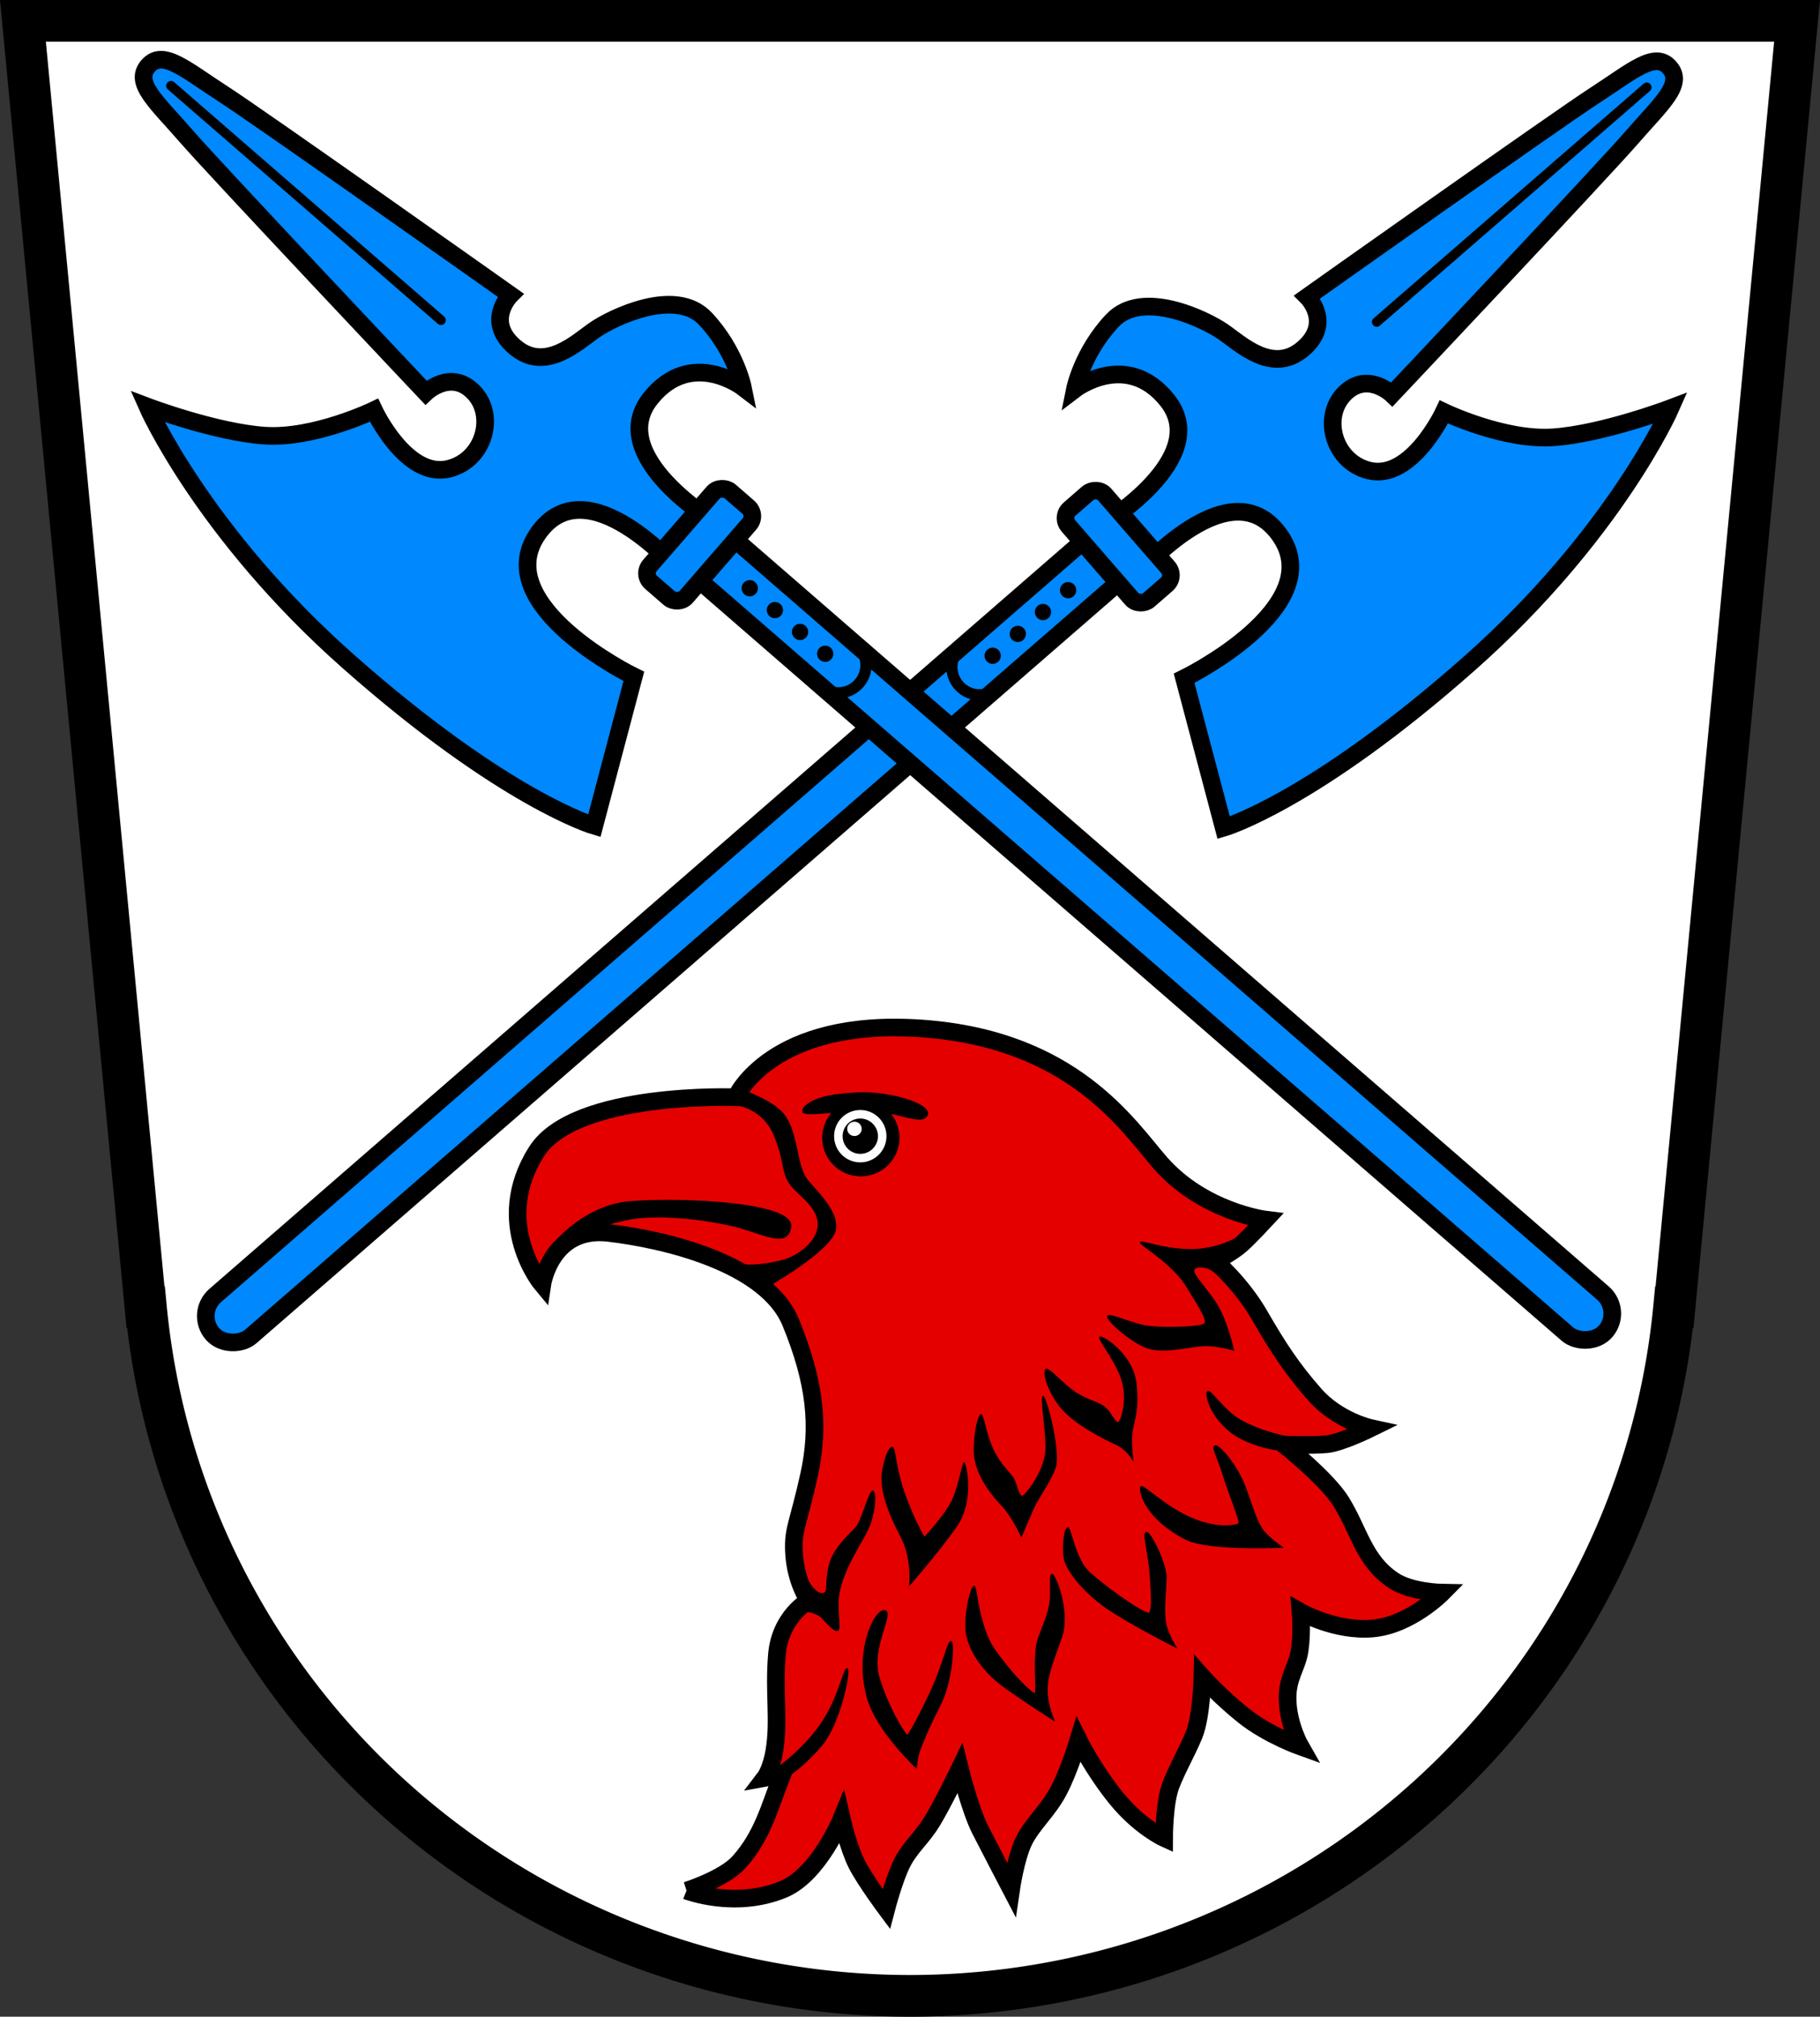 <?xml version="1.0" encoding="UTF-8" standalone="no"?>
<!-- Created with Inkscape (http://www.inkscape.org/) -->

<svg
   width="113.493mm"
   height="125.733mm"
   viewBox="0 0 113.493 125.733"
   version="1.1"
   id="svg5"
   inkscape:version="1.2.2 (732a01da63, 2022-12-09)"
   sodipodi:docname="DEU Alling COA.svg"
   xmlns:inkscape="http://www.inkscape.org/namespaces/inkscape"
   xmlns:sodipodi="http://sodipodi.sourceforge.net/DTD/sodipodi-0.dtd"
   xmlns="http://www.w3.org/2000/svg"
   xmlns:svg="http://www.w3.org/2000/svg">
  <rect x="0" y="0" width="113.493" height="125.733" fill="#333333" stroke="none"/>
  <sodipodi:namedview
     id="namedview7"
     pagecolor="#9e9e9e"
     bordercolor="#666666"
     borderopacity="1.0"
     inkscape:showpageshadow="2"
     inkscape:pageopacity="0"
     inkscape:pagecheckerboard="0"
     inkscape:deskcolor="#8c8c8c"
     inkscape:document-units="mm"
     showgrid="false"
     inkscape:zoom="1.1264032"
     inkscape:cx="215.28703"
     inkscape:cy="238.36935"
     inkscape:current-layer="layer1" />
  <defs
     id="defs2" />
  <g
     inkscape:label="Ebene 1"
     inkscape:groupmode="layer"
     id="layer1"
     transform="translate(-465.521,-101.994)">
    <g
       id="g1243"
       transform="translate(419.876,10.301)">
      <path
         id="path938"
         style="fill:#ffffff;stroke:#000000;stroke-width:2.6;stroke-dasharray:none"
         d="m 47.075,92.992 7.642,80.196 h 0.026 a 47.886,47.386 0 0 0 47.649,42.937 47.886,47.386 0 0 0 47.649,-42.937 h 0.026 l 7.641,-80.196 h -55.317 z" />
      <g
         id="g1468"
         transform="translate(-176.64,1.082)">
        <g
           id="g1402"
           transform="matrix(-0.656,-0.755,-0.755,0.656,577.094,262.803)">
          <rect
             style="fill:#0088ff;fill-opacity:1;stroke:#000000;stroke-width:1.1;stroke-linecap:round;stroke-dasharray:none"
             id="rect1384"
             width="3.382"
             height="75.501"
             x="289.488"
             y="123.9"
             ry="1.691"
             rx="1.691" />
          <path
             style="fill:#0088ff;fill-opacity:1;stroke:#000000;stroke-width:1.1"
             d="m 289.095,124.707 c 0,0 1.298,-8.809 -4.051,-8.18 -5.349,0.629 -2.753,10.343 -2.753,10.343 l -8.652,4.247 c 0,0 -2.443,-5.301 -2.314,-18.344 0.12,-12.075 3.785,-19.837 3.785,-19.837 0,0 1.557,4.227 3.42,6.702 1.863,2.475 5.673,4.116 5.673,4.116 0,0 -1.934,4.348 0.306,5.923 1.852,1.302 4.449,0.056 4.616,-1.974 0.167,-2.03 -1.974,-2.227 -1.974,-2.227 0,0 1.891,-19.047 2.28,-21.772 0.389,-2.725 0.343,-4.659 1.747,-4.658 1.404,-0.002 1.357,1.933 1.747,4.658 0.389,2.725 2.28,21.772 2.28,21.772 0,0 -2.297,-0.165 -2.27,2.338 0.028,2.503 2.809,2.725 4.088,3.059 1.279,0.334 5.311,2.03 5.033,4.755 -0.278,2.725 -1.696,4.561 -1.696,4.561 0,0 -0.251,-4.044 -4.283,-3.893 -4.642,0.174 -3.198,8.204 -3.198,8.204 z"
             id="path1386"
             sodipodi:nodetypes="cscscsscscsccscssscscc" />
          <rect
             style="fill:#0088ff;fill-opacity:1;stroke:#000000;stroke-width:1.1"
             id="rect1388"
             width="7.512"
             height="2.989"
             x="287.424"
             y="123.095"
             ry="0.747"
             rx="0.747" />
          <path
             style="fill:none;stroke:#000000;stroke-width:0.6;stroke-linecap:round;stroke-dasharray:none"
             d="M 291.18,103.234 V 80.936"
             id="path1390" />
          <path
             id="path1392"
             style="fill:none;stroke:#000000;stroke-width:0.7;stroke-linecap:round;stroke-dasharray:none"
             d="m 289.455,136.054 c 1.5e-4,0.945 0.772,1.71 1.724,1.71 0.952,-1.1e-4 1.724,-0.766 1.724,-1.71"
             sodipodi:nodetypes="csc" />
          <circle
             style="fill:#000000;stroke:none;stroke-width:0.7;stroke-linecap:round;stroke-dasharray:none"
             id="circle1394"
             cx="291.18"
             cy="128.726"
             r="0.508" />
          <circle
             style="fill:#000000;stroke:none;stroke-width:0.7;stroke-linecap:round;stroke-dasharray:none"
             id="circle1396"
             cx="291.18"
             cy="130.803"
             r="0.508" />
          <circle
             style="fill:#000000;stroke:none;stroke-width:0.7;stroke-linecap:round;stroke-dasharray:none"
             id="circle1398"
             cx="291.18"
             cy="132.881"
             r="0.508" />
          <circle
             style="fill:#000000;stroke:none;stroke-width:0.7;stroke-linecap:round;stroke-dasharray:none"
             id="circle1400"
             cx="291.18"
             cy="134.958"
             r="0.508" />
        </g>
        <g
           id="g1356"
           transform="rotate(-49.042,278.53,152.275)">
          <rect
             style="fill:#0088ff;fill-opacity:1;stroke:#000000;stroke-width:1.1;stroke-linecap:round;stroke-dasharray:none"
             id="rect1124"
             width="3.382"
             height="75.501"
             x="289.488"
             y="123.9"
             ry="1.691"
             rx="1.691" />
          <path
             style="fill:#0088ff;fill-opacity:1;stroke:#000000;stroke-width:1.1"
             d="m 289.095,124.707 c 0,0 1.298,-8.809 -4.051,-8.18 -5.349,0.629 -2.753,10.343 -2.753,10.343 l -8.652,4.247 c 0,0 -2.443,-5.301 -2.314,-18.344 0.12,-12.075 3.785,-19.837 3.785,-19.837 0,0 1.557,4.227 3.42,6.702 1.863,2.475 5.673,4.116 5.673,4.116 0,0 -1.934,4.348 0.306,5.923 1.852,1.302 4.449,0.056 4.616,-1.974 0.167,-2.03 -1.974,-2.227 -1.974,-2.227 0,0 1.891,-19.047 2.28,-21.772 0.389,-2.725 0.343,-4.659 1.747,-4.658 1.404,-0.002 1.357,1.933 1.747,4.658 0.389,2.725 2.28,21.772 2.28,21.772 0,0 -2.297,-0.165 -2.27,2.338 0.028,2.503 2.809,2.725 4.088,3.059 1.279,0.334 5.311,2.03 5.033,4.755 -0.278,2.725 -1.696,4.561 -1.696,4.561 0,0 -0.251,-4.044 -4.283,-3.893 -4.642,0.174 -3.198,8.204 -3.198,8.204 z"
             id="path1125"
             sodipodi:nodetypes="cscscsscscsccscssscscc" />
          <rect
             style="fill:#0088ff;fill-opacity:1;stroke:#000000;stroke-width:1.1"
             id="rect913"
             width="7.512"
             height="2.989"
             x="287.424"
             y="123.095"
             ry="0.747"
             rx="0.747" />
          <path
             style="fill:none;stroke:#000000;stroke-width:0.6;stroke-linecap:round;stroke-dasharray:none"
             d="M 291.18,103.234 V 80.936"
             id="path1016" />
          <path
             id="path1178"
             style="fill:none;stroke:#000000;stroke-width:0.7;stroke-linecap:round;stroke-dasharray:none"
             d="m 289.455,136.054 c 1.5e-4,0.945 0.772,1.71 1.724,1.71 0.952,-1.1e-4 1.724,-0.766 1.724,-1.71"
             sodipodi:nodetypes="csc" />
          <circle
             style="fill:#000000;stroke:none;stroke-width:0.7;stroke-linecap:round;stroke-dasharray:none"
             id="path1235"
             cx="291.18"
             cy="128.726"
             r="0.508" />
          <circle
             style="fill:#000000;stroke:none;stroke-width:0.7;stroke-linecap:round;stroke-dasharray:none"
             id="circle1341"
             cx="291.18"
             cy="130.803"
             r="0.508" />
          <circle
             style="fill:#000000;stroke:none;stroke-width:0.7;stroke-linecap:round;stroke-dasharray:none"
             id="circle1343"
             cx="291.18"
             cy="132.881"
             r="0.508" />
          <circle
             style="fill:#000000;stroke:none;stroke-width:0.7;stroke-linecap:round;stroke-dasharray:none"
             id="circle1345"
             cx="291.18"
             cy="134.958"
             r="0.508" />
        </g>
      </g>
      <g
         id="g2189"
         transform="translate(-177.701,1.336)">
        <path
           style="fill:#e50000;fill-opacity:1;stroke:#000000;stroke-width:1.1;stroke-linecap:butt;stroke-dasharray:none"
           d="m 266.156,208.231 c 0,0 3.003,1.168 6.034,-0.083 2.215,-0.914 3.643,-4.422 3.643,-4.422 0,0 0.417,1.835 0.945,2.864 0.528,1.029 1.835,2.781 1.835,2.781 0,0 0.501,-1.919 1.001,-2.892 0.501,-0.973 1.196,-1.502 1.835,-2.531 0.64,-1.029 1.752,-3.337 1.752,-3.337 0,0 0.64,2.586 1.279,3.838 0.64,1.251 1.919,3.699 1.919,3.699 0,0 0.278,-1.919 0.779,-2.976 0.501,-1.057 1.502,-1.891 2.169,-3.142 0.667,-1.251 1.251,-3.198 1.251,-3.198 0,0 0.918,1.863 2.364,3.643 1.446,1.78 2.976,2.475 2.976,2.475 0,0 0,-2.197 0.417,-3.281 0.417,-1.085 0.973,-2.002 1.446,-3.142 0.473,-1.14 0.528,-3.615 0.528,-3.615 0,0 1.085,1.224 2.586,2.419 1.502,1.196 3.532,1.919 3.532,1.919 0,0 -0.751,-1.307 -0.806,-2.864 -0.052,-1.445 0.584,-2.03 0.751,-3.142 0.167,-1.112 0.056,-2.392 0.056,-2.392 0,0 2.197,1.251 4.533,1.029 2.336,-0.222 4.31,-2.225 4.31,-2.225 0,0 -1.934,-0.03 -3.031,-0.751 -1.863,-1.224 -2.141,-3.087 -3.281,-4.922 -0.883,-1.422 -3.559,-3.559 -3.559,-3.559 0,0 1.78,0.056 2.67,-0.028 0.89,-0.083 2.753,-1.001 2.753,-1.001 0,0 -2.058,-0.445 -3.504,-2.086 -1.446,-1.641 -2.308,-2.976 -3.448,-4.95 -1.14,-1.974 -2.767,-3.368 -2.767,-3.368 0,0 1.062,-0.551 1.612,-1.042 0.551,-0.492 1.534,-1.553 1.534,-1.553 0,0 -3.895,-0.484 -6.568,-3.539 -1.989,-2.275 -5.427,-7.708 -14.866,-8.377 -9.439,-0.669 -11.602,4.287 -11.602,4.287 0,0 -10.036,-0.382 -12.427,3.382 -2.851,4.488 0.354,8.298 0.354,8.298 0,0 0.536,-3.643 4.129,-3.225 3.382,0.393 9.832,1.848 11.366,5.584 1.534,3.736 1.809,6.489 1.141,9.517 -0.669,3.028 -0.995,3.321 -0.944,4.719 0.07,1.91 0.926,3.105 0.926,3.105 0,0 -1.791,0.985 -1.987,3.384 -0.197,2.399 0.157,4.07 -0.157,5.978 -0.194,1.174 -0.59,1.691 -0.59,1.691 l 1.081,-0.197 c -0.823,2.083 -1.212,3.787 -2.694,5.447 -0.929,1.04 -3.275,1.782 -3.275,1.782 z"
           id="path1634"
           sodipodi:nodetypes="cscsscscsscscsscscsscscsscscsscscsscscscsssscssccsc" />
        <path
           style="fill:#000000;fill-opacity:1;stroke:#000000;stroke-width:0.05;stroke-linecap:butt;stroke-dasharray:none"
           d="m 277.336,158.479 c 1.838,0.043 4.169,0.757 3.825,1.426 -0.344,0.669 -2.016,-0.324 -3.766,-0.324 -1.75,0 -3.972,0.442 -4.002,0.069 -0.029,-0.374 0.796,-0.846 1.878,-1.013 0.525,-0.081 1.435,-0.172 2.065,-0.157 z"
           id="path2028"
           sodipodi:nodetypes="ssssss" />
        <ellipse
           style="fill:#000000;fill-opacity:1;stroke:#000000;stroke-width:0.05;stroke-linecap:butt;stroke-dasharray:none"
           id="path2026"
           cx="277.027"
           cy="161.295"
           rx="2.385"
           ry="2.378" />
        <path
           style="fill:#000000;fill-opacity:1;stroke:#000000;stroke-width:0.1;stroke-linecap:butt;stroke-dasharray:none"
           d="m 257.535,168.301 c 0,0 2.011,-2.764 5.113,-3.009 3.244,-0.256 10.107,0.059 9.989,1.514 -0.118,1.455 -1.829,0.354 -3.657,-0.059 -1.829,-0.413 -4.66,-0.767 -6.607,-0.354 -1.947,0.413 -2.202,0.728 -2.202,0.728 l -1.927,1.081 z"
           id="path1694"
           sodipodi:nodetypes="cssssccc" />
        <circle
           style="fill:#ffffff;fill-opacity:1;stroke:#ffffff;stroke-width:0.1;stroke-linecap:butt;stroke-dasharray:none"
           id="circle1914"
           cx="276.992"
           cy="161.193"
           r="1.583" />
        <path
           style="fill:#000000;fill-opacity:1;stroke:#000000;stroke-width:0.1;stroke-linecap:butt;stroke-dasharray:none"
           d="m 268.075,159.118 c 0,0 2.674,-0.315 3.618,2.124 0.655,1.693 0.397,2.068 0.905,2.878 0.412,0.657 1.789,1.389 1.789,2.569 0,1.18 -1.415,2.027 -2.084,2.222 -1.888,0.551 -3.166,0.256 -3.166,0.256 l 1.809,1.534 c 0,0 4.306,-2.399 4.483,-3.716 0.177,-1.317 -1.614,-2.686 -1.932,-3.313 -0.536,-1.058 -0.492,-2.901 -1.343,-3.884 -0.708,-0.817 -2.388,-1.396 -2.388,-1.396 0,0 -2.458,0.629 -1.691,0.728 z"
           id="path1750"
           sodipodi:nodetypes="cssssccssscc" />
        <circle
           style="fill:#000000;fill-opacity:1;stroke:#000000;stroke-width:0.1;stroke-linecap:butt;stroke-dasharray:none"
           id="path1858"
           cx="276.992"
           cy="161.193"
           r="1.052" />
        <ellipse
           style="fill:#ffffff;fill-opacity:1;stroke:none;stroke-width:0.1;stroke-linecap:butt;stroke-dasharray:none"
           id="circle1912"
           cx="276.628"
           cy="160.736"
           rx="0.452"
           ry="0.447" />
        <path
           style="fill:#000000;fill-opacity:1;stroke:#000000;stroke-width:0.05;stroke-linecap:butt;stroke-dasharray:none"
           d="m 273.428,190.795 c 0,0 0.779,0.042 1.14,0.403 0.361,0.362 0.765,0.876 1.015,0.82 0.25,-0.056 -0.143,-1.476 0.139,-2.586 0.459,-1.808 1.585,-3.156 1.905,-4.116 0.32,-0.959 0.362,-2.002 0.139,-2.002 -0.222,0 -0.681,1.863 -1.043,2.266 -0.362,0.403 -1.377,1.265 -1.655,2.308 -0.278,1.043 -0.074,1.672 -0.306,1.78 -0.598,0.278 -1.251,-1.168 -1.251,-1.168 z"
           id="path2065"
           sodipodi:nodetypes="csssssssscc" />
        <path
           style="fill:#000000;fill-opacity:1;stroke:none;stroke-width:0.05;stroke-linecap:butt;stroke-dasharray:none"
           d="m 280.019,189.279 c 0,0 0.25,-1.655 -0.528,-3.128 -0.779,-1.474 -1.335,-2.989 -1.14,-4.088 0.151,-0.853 0.403,-1.516 0.64,-1.502 0.236,0.014 0.195,1.307 0.82,3.003 0.626,1.696 1.182,2.6 1.182,2.6 0,0 1.321,-1.404 1.738,-2.336 0.417,-0.932 0.612,-2.336 0.737,-2.322 0.125,0.014 0.723,2.392 -0.501,4.102 -1.224,1.71 -2.948,3.671 -2.948,3.671 z"
           id="path2067"
           sodipodi:nodetypes="csssscsssc" />
        <path
           style="fill:#000000;fill-opacity:1;stroke:none;stroke-width:0.05;stroke-linecap:butt;stroke-dasharray:none"
           d="m 287.041,186.207 c 0,0 -0.584,-1.293 -1.293,-2.03 -0.709,-0.737 -1.696,-2.072 -1.682,-3.393 0.014,-1.321 0.278,-2.239 0.459,-2.266 0.181,-0.028 0.306,1.251 0.806,2.266 0.501,1.015 1.112,1.446 1.279,1.808 0.167,0.362 0.292,1.015 0.473,1.015 0.181,0 1.474,-1.627 1.46,-3.003 -0.014,-1.377 -0.375,-3.198 -0.153,-3.226 0.222,-0.028 1.154,3.56 0.779,4.533 -0.375,0.973 -1.057,1.808 -1.39,2.586 -0.334,0.779 -0.737,1.71 -0.737,1.71 z"
           id="path2069" />
        <path
           style="fill:#000000;fill-opacity:1;stroke:none;stroke-width:0.05;stroke-linecap:butt;stroke-dasharray:none"
           d="m 294.034,181.493 c 0,0 -0.417,-0.751 -1.098,-1.057 -0.681,-0.306 -2.628,-1.265 -3.49,-2.35 -0.862,-1.085 -1.126,-2.294 -0.876,-2.392 0.25,-0.097 1.098,0.987 1.933,1.502 0.834,0.514 1.446,0.57 1.808,0.918 0.361,0.348 0.584,0.904 0.751,0.904 0.167,0 0.667,-1.543 0.125,-2.878 -0.542,-1.335 -1.474,-2.322 -1.265,-2.447 0.209,-0.125 2.1,1.126 2.294,2.892 0.195,1.766 -0.167,2.419 -0.25,3.087 -0.083,0.667 0.07,1.821 0.07,1.821 z"
           id="path2071" />
        <path
           style="fill:#000000;fill-opacity:1;stroke:none;stroke-width:0.05;stroke-linecap:butt;stroke-dasharray:none"
           d="m 300.556,167.45 c 0,0 -1.335,0.82 -3.087,0.779 -1.752,-0.042 -2.892,-0.598 -3.031,-0.431 -0.139,0.167 1.919,1.224 2.892,2.795 0.973,1.571 1.237,2.044 1.126,2.252 -0.111,0.209 -2.086,0.292 -3.281,0.195 -1.196,-0.097 -2.6,-0.89 -2.781,-0.653 -0.181,0.236 1.502,1.71 2.517,2.044 1.015,0.334 2.475,-0.07 3.365,-0.139 0.89,-0.07 2.03,0.278 2.03,0.278 0,0 -0.403,-1.988 -1.21,-3.142 -0.806,-1.154 -1.516,-1.794 -1.21,-1.974 0.306,-0.181 0.833,-0.024 1.057,0.153 0.572,0.45 0.973,0.667 0.973,0.667 l -0.278,-1.474 z"
           id="path2073"
           sodipodi:nodetypes="csssssssscsssccc" />
        <path
           style="fill:#000000;fill-opacity:1;stroke:#000000;stroke-width:0.05;stroke-linecap:butt;stroke-dasharray:none"
           d="m 271.551,200.764 c 0,0 1.738,-1.154 2.934,-2.85 1.196,-1.696 1.46,-3.615 1.696,-3.532 0.236,0.083 -0.431,3.407 -1.585,4.783 -1.154,1.377 -2.225,2.016 -2.225,2.016 z"
           id="path2115" />
        <path
           style="fill:#000000;fill-opacity:1;stroke:#000000;stroke-width:0.05;stroke-linecap:butt;stroke-dasharray:none"
           d="m 280.492,200.584 c 0,0 -2.408,-2.22 -3.031,-4.269 -0.876,-2.878 0.375,-5.631 1.043,-5.548 0.667,0.083 -0.862,2.266 -0.362,4.074 0.501,1.808 1.655,3.699 1.78,3.699 0.125,0 1.404,-2.461 1.877,-3.712 0.473,-1.251 0.667,-2.141 0.862,-2.141 0.195,0 0.111,2.419 -0.695,4.004 -0.806,1.585 -1.071,2.308 -1.237,2.725 -0.167,0.417 -0.236,1.168 -0.236,1.168 z"
           id="path2117"
           sodipodi:nodetypes="cssssssssc" />
        <path
           style="fill:#000000;fill-opacity:1;stroke:#000000;stroke-width:0.05;stroke-linecap:butt;stroke-dasharray:none"
           d="m 289.095,197.639 c 0,0 -1.888,-1.199 -3.186,-2.143 -1.298,-0.944 -2.301,-2.399 -2.34,-3.638 -0.039,-1.239 0.354,-2.635 0.531,-2.615 0.177,0.02 0.236,2.478 1.278,3.972 1.042,1.494 2.32,2.753 2.497,2.714 0.177,-0.039 -0.177,-2.379 0.236,-3.48 0.413,-1.101 0.667,-1.626 0.722,-2.39 0.056,-0.765 -0.07,-1.571 0.125,-1.557 0.195,0.014 1.154,2.336 0.584,3.949 -0.57,1.613 -0.904,2.419 -0.89,3.337 0.014,0.918 0.442,1.853 0.442,1.853 z"
           id="path2119" />
        <path
           style="fill:#000000;fill-opacity:1;stroke:#000000;stroke-width:0.05;stroke-linecap:butt;stroke-dasharray:none"
           d="m 296.705,193.078 c 0,0 -2.891,-1.455 -4.346,-2.458 -1.455,-1.003 -2.537,-2.379 -2.655,-3.127 -0.118,-0.747 0.02,-1.927 0.236,-1.888 0.216,0.039 0.446,2.009 1.396,2.832 1.612,1.396 3.5,2.596 3.677,2.478 0.177,-0.118 0.157,-1.062 0.039,-2.497 -0.118,-1.435 -0.492,-2.517 -0.216,-2.537 0.275,-0.02 1.258,2.006 1.239,2.832 -0.02,0.826 -0.177,2.065 -0.039,2.812 0.138,0.747 0.669,1.553 0.669,1.553 z"
           id="path2164"
           sodipodi:nodetypes="cssssssssscc" />
        <path
           style="fill:#000000;fill-opacity:1;stroke:#000000;stroke-width:0.05;stroke-linecap:butt;stroke-dasharray:none"
           d="m 303.336,186.832 c 0,0 -4.623,0.209 -6.007,-0.487 -2.711,-1.363 -2.992,-3.177 -2.836,-3.309 0.16,-0.136 1.557,1.307 3.24,2.002 1.682,0.695 2.753,0.389 2.864,0.306 0.111,-0.083 -0.556,-1.682 -0.959,-2.962 -0.403,-1.279 -0.765,-1.808 -0.514,-1.891 0.25,-0.083 1.377,1.224 1.877,2.572 0.501,1.349 0.695,2.1 1.057,2.628 0.362,0.528 1.279,1.14 1.279,1.14 z"
           id="path2166"
           sodipodi:nodetypes="cssssssssc" />
        <path
           style="fill:#000000;fill-opacity:1;stroke:#000000;stroke-width:0.05;stroke-linecap:butt;stroke-dasharray:none"
           d="m 303.695,180.857 c 0,0 -2.301,-0.157 -3.657,-1.258 -1.357,-1.101 -1.583,-2.487 -1.357,-2.507 0.226,-0.02 1.028,1.25 2.055,1.819 2.006,1.111 4.513,1.258 4.513,1.258 z"
           id="path2168"
           sodipodi:nodetypes="cssscc" />
      </g>
    </g>
  </g>
</svg>
